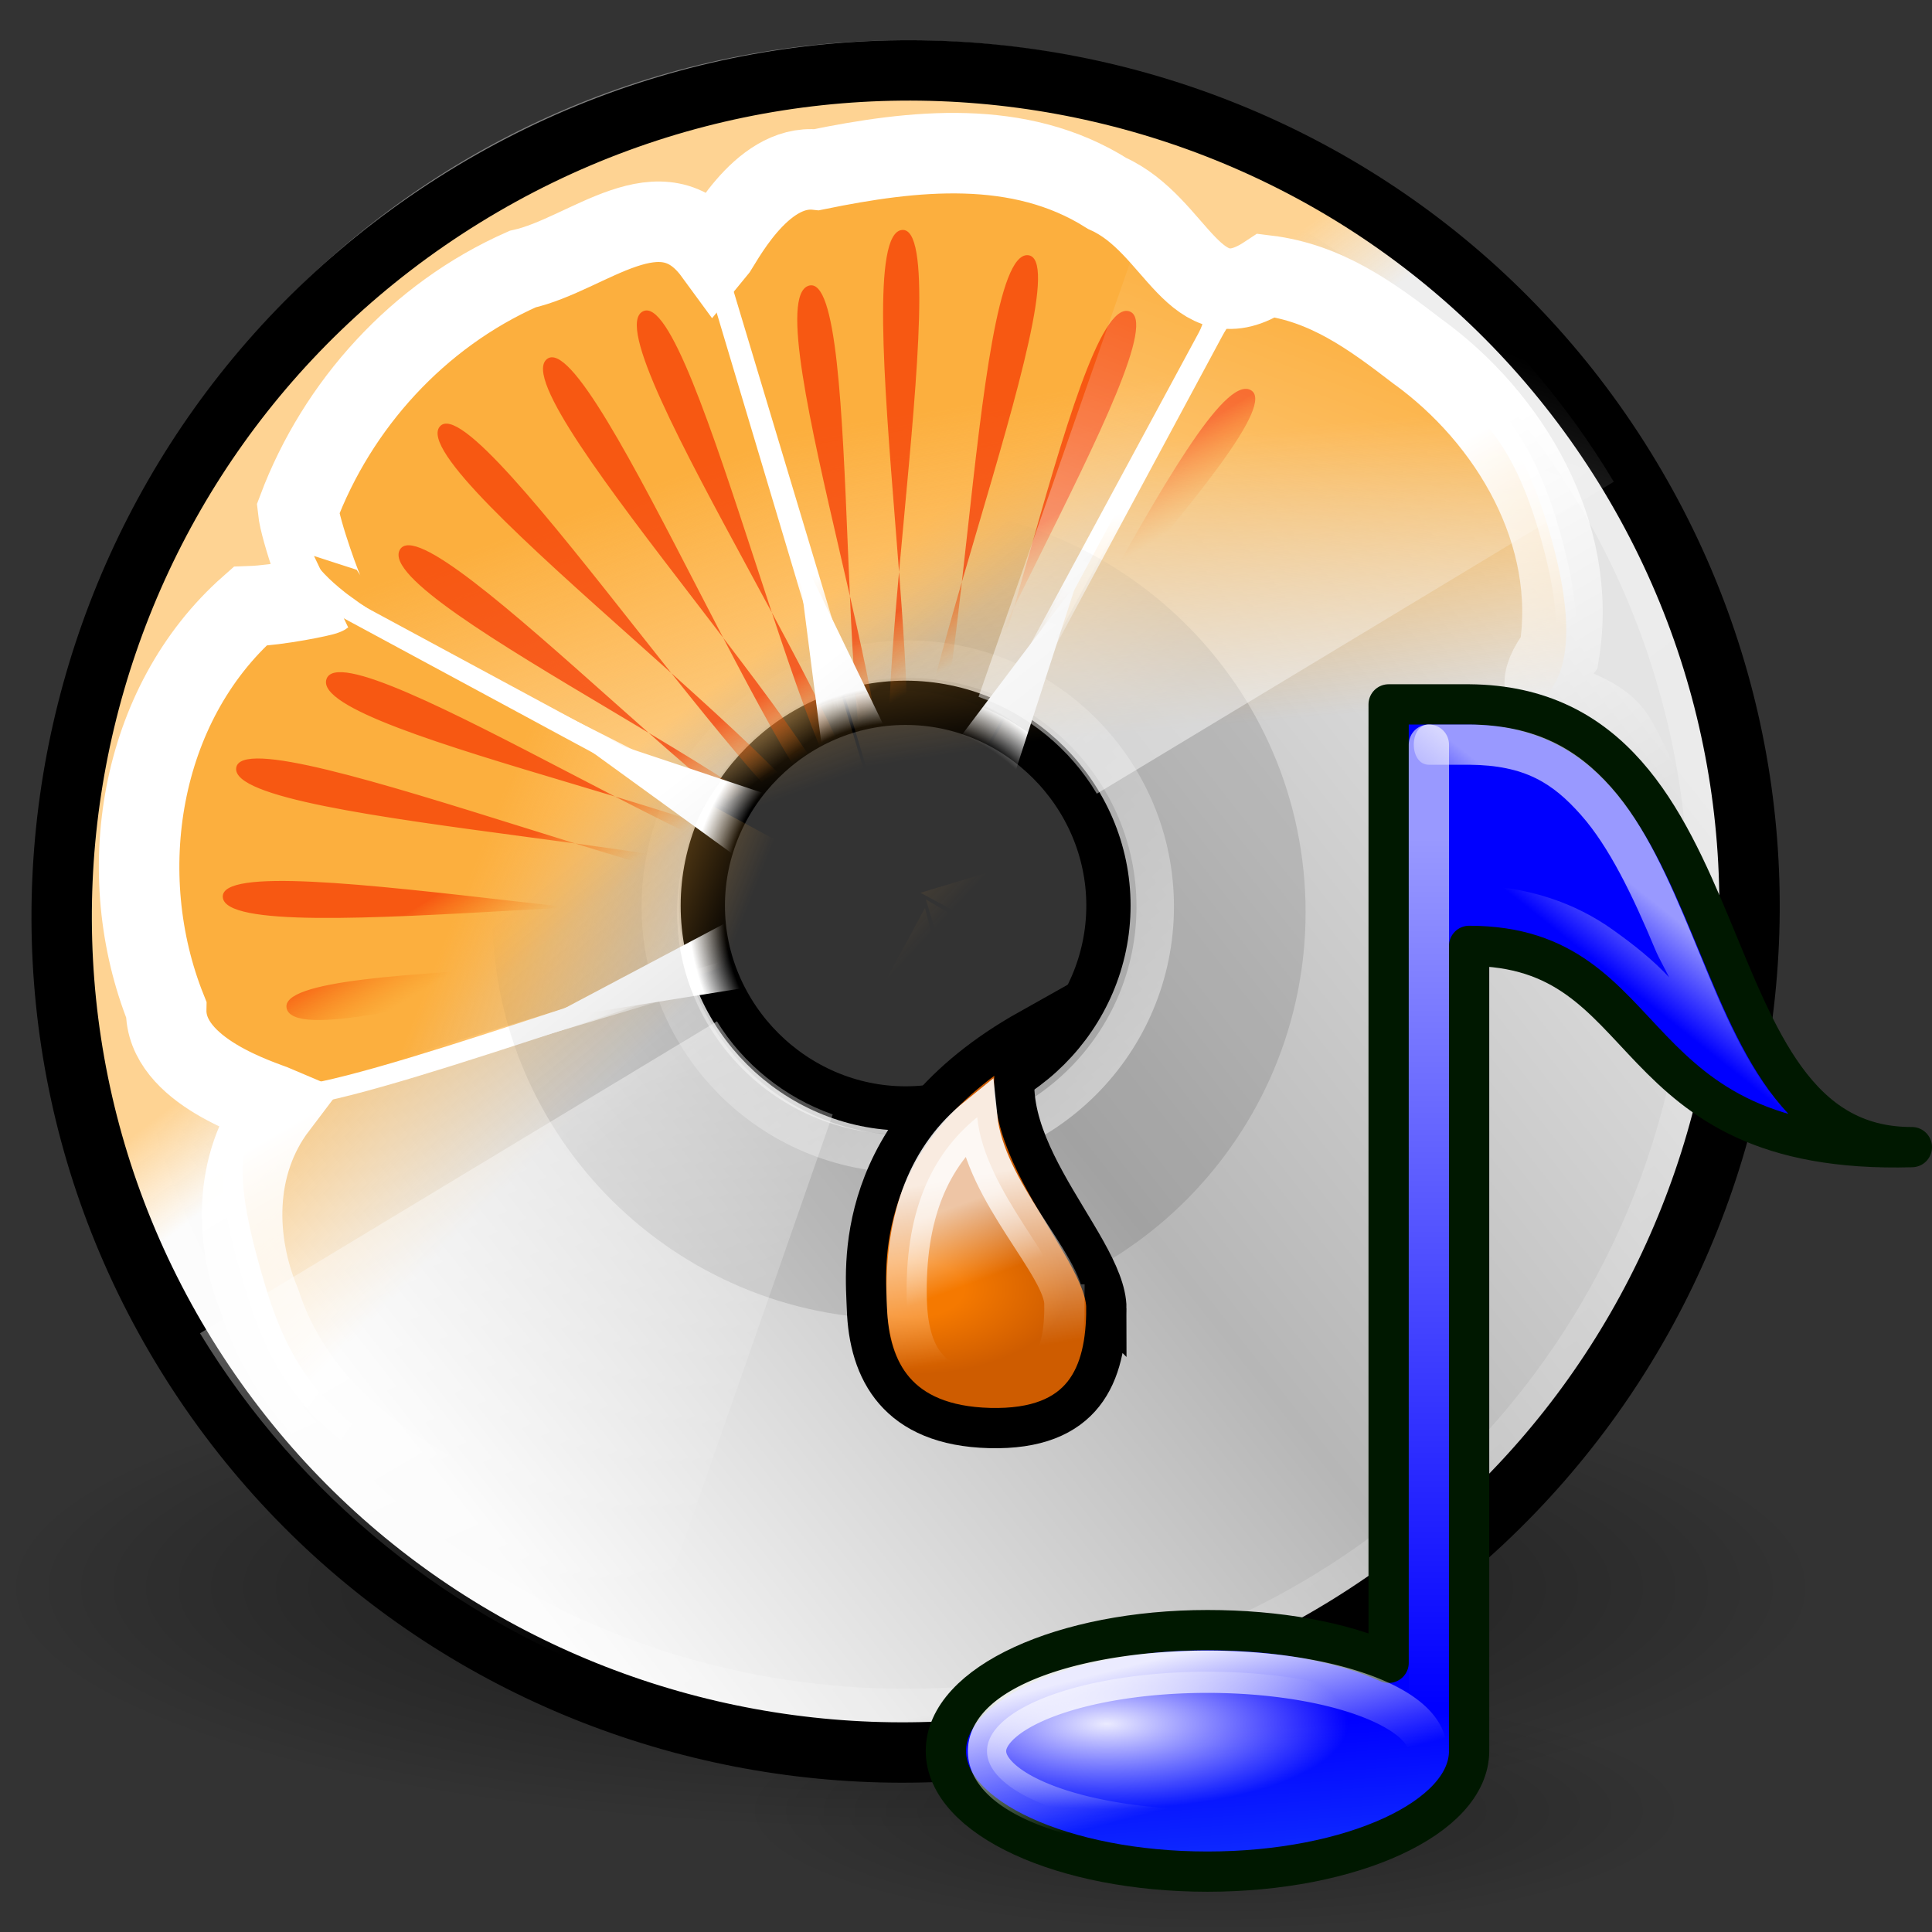 <?xml version="1.0" encoding="UTF-8" standalone="no"?>
<!-- Created with Inkscape (http://www.inkscape.org/) -->

<svg
   xmlns:dc="http://purl.org/dc/elements/1.1/"
   xmlns:cc="http://creativecommons.org/ns#"
   xmlns:rdf="http://www.w3.org/1999/02/22-rdf-syntax-ns#"
   xmlns:svg="http://www.w3.org/2000/svg"
   xmlns="http://www.w3.org/2000/svg"
   xmlns:xlink="http://www.w3.org/1999/xlink"
   xmlns:sodipodi="http://sodipodi.sourceforge.net/DTD/sodipodi-0.dtd"
   xmlns:inkscape="http://www.inkscape.org/namespaces/inkscape"
   width="48"
   height="48"
   id="svg3077"
   sodipodi:version="0.32"
   inkscape:version="0.47 r22583"
   sodipodi:docname="sound-juicer.svg"
   version="1.0"
   inkscape:export-filename="/home/lapo/Desktop/sj48-nuovo.png"
   inkscape:export-xdpi="90"
   inkscape:export-ydpi="90">
  <rect width="100%" height="100%" fill="#333333" stroke="none"/>
  <defs
     id="defs3">
    <inkscape:perspective
       sodipodi:type="inkscape:persp3d"
       inkscape:vp_x="0 : 24 : 1"
       inkscape:vp_y="0 : 1000 : 0"
       inkscape:vp_z="48 : 24 : 1"
       inkscape:persp3d-origin="24 : 16 : 1"
       id="perspective157" />
    <linearGradient
       inkscape:collect="always"
       id="linearGradient2576">
      <stop
         style="stop-color:#ffffff;stop-opacity:1;"
         offset="0"
         id="stop2578" />
      <stop
         style="stop-color:#ffffff;stop-opacity:0;"
         offset="1"
         id="stop2580" />
    </linearGradient>
    <linearGradient
       inkscape:collect="always"
       id="linearGradient2587">
      <stop
         style="stop-color:#000000;stop-opacity:1;"
         offset="0"
         id="stop2589" />
      <stop
         style="stop-color:#000000;stop-opacity:0;"
         offset="1"
         id="stop2591" />
    </linearGradient>
    <linearGradient
       inkscape:collect="always"
       id="linearGradient2508">
      <stop
         style="stop-color:#ffffff;stop-opacity:1;"
         offset="0"
         id="stop2510" />
      <stop
         style="stop-color:#ffffff;stop-opacity:0;"
         offset="1"
         id="stop2512" />
    </linearGradient>
    <linearGradient
       id="linearGradient2498">
      <stop
         style="stop-color:#0f2dff;stop-opacity:1;"
         offset="0"
         id="stop2500" />
      <stop
         style="stop-color:#0000ff;stop-opacity:1;"
         offset="1"
         id="stop2502" />
    </linearGradient>
    <linearGradient
       id="linearGradient2490">
      <stop
         style="stop-color:#ffffff;stop-opacity:0.738"
         offset="0"
         id="stop2492" />
      <stop
         style="stop-color:#ffffff;stop-opacity:0;"
         offset="1"
         id="stop2494" />
    </linearGradient>
    <linearGradient
       inkscape:collect="always"
       id="linearGradient2429">
      <stop
         style="stop-color:#ffffff;stop-opacity:1;"
         offset="0"
         id="stop2431" />
      <stop
         style="stop-color:#ffffff;stop-opacity:0;"
         offset="1"
         id="stop2433" />
    </linearGradient>
    <linearGradient
       id="linearGradient2421">
      <stop
         style="stop-color:#f57900;stop-opacity:1;"
         offset="0"
         id="stop2423" />
      <stop
         id="stop2437"
         offset="0.333"
         style="stop-color:#f57900;stop-opacity:1;" />
      <stop
         style="stop-color:#ce5c00;stop-opacity:1;"
         offset="1"
         id="stop2425" />
    </linearGradient>
    <linearGradient
       inkscape:collect="always"
       id="linearGradient2397">
      <stop
         style="stop-color:#ffffff;stop-opacity:1;"
         offset="0"
         id="stop2399" />
      <stop
         style="stop-color:#ffffff;stop-opacity:0;"
         offset="1"
         id="stop2401" />
    </linearGradient>
    <linearGradient
       id="linearGradient2773">
      <stop
         style="stop-color:#ffffff;stop-opacity:0;"
         offset="0"
         id="stop2775" />
      <stop
         id="stop1465"
         offset="0.833"
         style="stop-color:#ffffff;stop-opacity:0;" />
      <stop
         style="stop-color:#ffffff;stop-opacity:1;"
         offset="1"
         id="stop2777" />
    </linearGradient>
    <linearGradient
       id="linearGradient2763">
      <stop
         style="stop-color:#f53400;stop-opacity:1;"
         offset="0"
         id="stop2765" />
      <stop
         style="stop-color:#f57900;stop-opacity:0;"
         offset="1"
         id="stop2767" />
    </linearGradient>
    <linearGradient
       inkscape:collect="always"
       id="linearGradient2662">
      <stop
         style="stop-color:#ffffff;stop-opacity:1;"
         offset="0"
         id="stop2664" />
      <stop
         style="stop-color:#ffffff;stop-opacity:0;"
         offset="1"
         id="stop2666" />
    </linearGradient>
    <linearGradient
       inkscape:collect="always"
       id="linearGradient2654">
      <stop
         style="stop-color:#ffffff;stop-opacity:1;"
         offset="0"
         id="stop2656" />
      <stop
         style="stop-color:#ffffff;stop-opacity:0;"
         offset="1"
         id="stop2658" />
    </linearGradient>
    <linearGradient
       inkscape:collect="always"
       id="linearGradient2646">
      <stop
         style="stop-color:#fcaf3e;stop-opacity:1;"
         offset="0"
         id="stop2648" />
      <stop
         style="stop-color:#fcaf3e;stop-opacity:0;"
         offset="1"
         id="stop2650" />
    </linearGradient>
    <linearGradient
       inkscape:collect="always"
       id="linearGradient2530">
      <stop
         style="stop-color:#fed393;stop-opacity:1;"
         offset="0"
         id="stop2532" />
      <stop
         style="stop-color:#fed393;stop-opacity:0;"
         offset="1"
         id="stop2534" />
    </linearGradient>
    <linearGradient
       id="linearGradient2522">
      <stop
         style="stop-color:#bb5300;stop-opacity:1;"
         offset="0"
         id="stop2524" />
      <stop
         style="stop-color:#ce5c00;stop-opacity:0;"
         offset="1"
         id="stop2526" />
    </linearGradient>
    <linearGradient
       inkscape:collect="always"
       id="linearGradient23419">
      <stop
         style="stop-color:#000000;stop-opacity:1;"
         offset="0"
         id="stop23421" />
      <stop
         style="stop-color:#000000;stop-opacity:0;"
         offset="1"
         id="stop23423" />
    </linearGradient>
    <linearGradient
       inkscape:collect="always"
       id="linearGradient6036">
      <stop
         style="stop-color:#ffffff;stop-opacity:1;"
         offset="0"
         id="stop6038" />
      <stop
         style="stop-color:#ffffff;stop-opacity:0;"
         offset="1"
         id="stop6040" />
    </linearGradient>
    <linearGradient
       inkscape:collect="always"
       id="linearGradient6028">
      <stop
         style="stop-color:#ffffff;stop-opacity:1;"
         offset="0"
         id="stop6030" />
      <stop
         style="stop-color:#ffffff;stop-opacity:0;"
         offset="1"
         id="stop6032" />
    </linearGradient>
    <linearGradient
       id="linearGradient4236">
      <stop
         style="stop-color:#ffffff;stop-opacity:0;"
         offset="0"
         id="stop4238" />
      <stop
         style="stop-color:#ffffff;stop-opacity:0.604;"
         offset="1"
         id="stop4240" />
    </linearGradient>
    <linearGradient
       id="aigrd2"
       gradientUnits="userSpaceOnUse"
       x1="12.274"
       y1="32.416"
       x2="35.391"
       y2="14.203">
      <stop
         offset="0"
         style="stop-color:#FBFBFB"
         id="stop3043" />
      <stop
         offset="0.5"
         style="stop-color:#B6B6B6"
         id="stop3045" />
      <stop
         offset="1"
         style="stop-color:#E4E4E4"
         id="stop3047" />
    </linearGradient>
    <linearGradient
       id="aigrd1"
       gradientUnits="userSpaceOnUse"
       x1="14.997"
       y1="11.188"
       x2="32.511"
       y2="34.307">
      <stop
         offset="0"
         style="stop-color:#EBEBEB"
         id="stop3034" />
      <stop
         offset="0.5"
         style="stop-color:#FFFFFF"
         id="stop3036" />
      <stop
         offset="1"
         style="stop-color:#EBEBEB"
         id="stop3038" />
    </linearGradient>
    <linearGradient
       inkscape:collect="always"
       xlink:href="#linearGradient2646"
       id="linearGradient2652"
       x1="21.437"
       y1="13.453"
       x2="21.437"
       y2="25.461"
       gradientUnits="userSpaceOnUse"
       gradientTransform="matrix(0.966,-0.259,0.259,0.966,-5.532,7.18)" />
    <linearGradient
       inkscape:collect="always"
       xlink:href="#linearGradient2662"
       id="linearGradient2668"
       x1="19.66"
       y1="19.959"
       x2="19.66"
       y2="23.501"
       gradientUnits="userSpaceOnUse"
       gradientTransform="matrix(0.966,-0.259,0.259,0.966,-5.532,7.18)" />
    <linearGradient
       inkscape:collect="always"
       xlink:href="#linearGradient2530"
       id="linearGradient2315"
       gradientUnits="userSpaceOnUse"
       gradientTransform="matrix(0.998,3.888502e-4,3.888654e-4,0.997,0.274,-0.985)"
       x1="23.289"
       y1="18.364"
       x2="23.56"
       y2="20.904" />
    <linearGradient
       inkscape:collect="always"
       xlink:href="#linearGradient2522"
       id="linearGradient2317"
       gradientUnits="userSpaceOnUse"
       gradientTransform="matrix(0.998,3.888502e-4,3.888654e-4,0.997,0.274,-0.985)"
       x1="25.068"
       y1="24.253"
       x2="25.001"
       y2="29.901" />
    <linearGradient
       inkscape:collect="always"
       xlink:href="#linearGradient2646"
       id="linearGradient2319"
       gradientUnits="userSpaceOnUse"
       gradientTransform="matrix(0.866,-0.5,0.5,0.866,-9.016,15.548)"
       x1="28.686"
       y1="13.209"
       x2="24.876"
       y2="20.703" />
    <linearGradient
       inkscape:collect="always"
       xlink:href="#linearGradient2662"
       id="linearGradient2321"
       gradientUnits="userSpaceOnUse"
       gradientTransform="matrix(0.866,-0.5,0.5,0.866,-9.016,15.548)"
       x1="25.592"
       y1="16.584"
       x2="25.085"
       y2="19.678" />
    <linearGradient
       inkscape:collect="always"
       xlink:href="#linearGradient2646"
       id="linearGradient2323"
       gradientUnits="userSpaceOnUse"
       gradientTransform="matrix(0.866,-0.5,0.5,0.866,-9.016,15.548)"
       x1="21.437"
       y1="13.453"
       x2="21.437"
       y2="25.461" />
    <linearGradient
       inkscape:collect="always"
       xlink:href="#linearGradient2662"
       id="linearGradient2325"
       gradientUnits="userSpaceOnUse"
       gradientTransform="matrix(0.866,-0.5,0.5,0.866,-9.016,15.548)"
       x1="19.66"
       y1="19.959"
       x2="19.66"
       y2="23.501" />
    <linearGradient
       inkscape:collect="always"
       xlink:href="#linearGradient2646"
       id="linearGradient2327"
       gradientUnits="userSpaceOnUse"
       gradientTransform="matrix(0.866,-0.5,0.5,0.866,-9.016,15.548)"
       x1="32.416"
       y1="15.366"
       x2="27.183"
       y2="22.061" />
    <linearGradient
       inkscape:collect="always"
       xlink:href="#linearGradient2662"
       id="linearGradient2329"
       gradientUnits="userSpaceOnUse"
       gradientTransform="matrix(0.866,-0.5,0.5,0.866,-9.016,15.548)"
       x1="30.893"
       y1="19.401"
       x2="28.312"
       y2="21.643" />
    <linearGradient
       inkscape:collect="always"
       xlink:href="#linearGradient2646"
       id="linearGradient2331"
       gradientUnits="userSpaceOnUse"
       gradientTransform="matrix(0.866,-0.5,0.5,0.866,-9.016,15.548)"
       x1="21.437"
       y1="13.453"
       x2="21.437"
       y2="25.461" />
    <linearGradient
       inkscape:collect="always"
       xlink:href="#linearGradient2662"
       id="linearGradient2333"
       gradientUnits="userSpaceOnUse"
       gradientTransform="matrix(0.866,-0.5,0.5,0.866,-9.016,15.548)"
       x1="19.66"
       y1="19.959"
       x2="19.66"
       y2="23.501" />
    <linearGradient
       inkscape:collect="always"
       xlink:href="#linearGradient2646"
       id="linearGradient2335"
       gradientUnits="userSpaceOnUse"
       gradientTransform="matrix(0.866,-0.5,0.5,0.866,-9.016,15.548)"
       x1="35.611"
       y1="19.649"
       x2="30.818"
       y2="25.036" />
    <linearGradient
       inkscape:collect="always"
       xlink:href="#linearGradient2662"
       id="linearGradient2337"
       gradientUnits="userSpaceOnUse"
       gradientTransform="matrix(0.866,-0.5,0.5,0.866,-9.016,15.548)"
       x1="32.687"
       y1="19.639"
       x2="30"
       y2="23.002" />
    <linearGradient
       inkscape:collect="always"
       xlink:href="#linearGradient2646"
       id="linearGradient2339"
       gradientUnits="userSpaceOnUse"
       gradientTransform="matrix(0.866,-0.5,0.5,0.866,-9.016,15.548)"
       x1="21.437"
       y1="13.453"
       x2="21.144"
       y2="22.364" />
    <linearGradient
       inkscape:collect="always"
       xlink:href="#linearGradient2662"
       id="linearGradient2341"
       gradientUnits="userSpaceOnUse"
       gradientTransform="matrix(0.866,-0.5,0.5,0.866,-9.016,15.548)"
       x1="19.66"
       y1="19.959"
       x2="19.975"
       y2="22.187" />
    <linearGradient
       inkscape:collect="always"
       xlink:href="#linearGradient2646"
       id="linearGradient2343"
       gradientUnits="userSpaceOnUse"
       gradientTransform="matrix(0.866,-0.5,0.5,0.866,-9.016,15.548)"
       x1="21.437"
       y1="13.453"
       x2="21.437"
       y2="25.461" />
    <linearGradient
       inkscape:collect="always"
       xlink:href="#linearGradient2662"
       id="linearGradient2345"
       gradientUnits="userSpaceOnUse"
       gradientTransform="matrix(0.866,-0.5,0.5,0.866,-9.016,15.548)"
       x1="19.66"
       y1="19.959"
       x2="19.66"
       y2="23.501" />
    <linearGradient
       inkscape:collect="always"
       xlink:href="#linearGradient2646"
       id="linearGradient2347"
       gradientUnits="userSpaceOnUse"
       gradientTransform="matrix(0.866,-0.5,0.5,0.866,-9.016,15.548)"
       x1="20.262"
       y1="15.123"
       x2="22.75"
       y2="21.351" />
    <linearGradient
       inkscape:collect="always"
       xlink:href="#linearGradient2662"
       id="linearGradient2349"
       gradientUnits="userSpaceOnUse"
       gradientTransform="matrix(0.866,-0.5,0.5,0.866,-9.016,15.548)"
       x1="19.788"
       y1="18.636"
       x2="20.919"
       y2="20.15" />
    <linearGradient
       inkscape:collect="always"
       xlink:href="#linearGradient2654"
       id="linearGradient2351"
       gradientUnits="userSpaceOnUse"
       x1="18.038"
       y1="21.327"
       x2="17.778"
       y2="31.255" />
    <linearGradient
       inkscape:collect="always"
       xlink:href="#linearGradient2397"
       id="linearGradient2405"
       x1="33.217"
       y1="39.564"
       x2="33.99"
       y2="42.939"
       gradientUnits="userSpaceOnUse" />
    <radialGradient
       inkscape:collect="always"
       xlink:href="#linearGradient23419"
       id="radialGradient2445"
       gradientUnits="userSpaceOnUse"
       gradientTransform="matrix(1,0,0,0.25,-2.162007e-15,31.227)"
       cx="23.335"
       cy="41.636"
       fx="23.335"
       fy="41.636"
       r="22.627" />
    <radialGradient
       inkscape:collect="always"
       xlink:href="#linearGradient2421"
       id="radialGradient2457"
       gradientUnits="userSpaceOnUse"
       gradientTransform="matrix(0,-0.613,1.115,-1.036763e-7,-7.514,40.168)"
       cx="29.606"
       cy="30.65"
       fx="29.606"
       fy="30.65"
       r="3.475" />
    <linearGradient
       inkscape:collect="always"
       xlink:href="#linearGradient2429"
       id="linearGradient2459"
       gradientUnits="userSpaceOnUse"
       gradientTransform="translate(0,-10)"
       x1="27.734"
       y1="29.289"
       x2="28.486"
       y2="33.681" />
    <linearGradient
       inkscape:collect="always"
       xlink:href="#linearGradient2490"
       id="linearGradient2496"
       x1="27.312"
       y1="20.125"
       x2="27.986"
       y2="21.938"
       gradientUnits="userSpaceOnUse" />
    <radialGradient
       inkscape:collect="always"
       xlink:href="#linearGradient2508"
       id="radialGradient2514"
       cx="31.221"
       cy="39.533"
       fx="31.221"
       fy="39.533"
       r="6.187"
       gradientTransform="matrix(1.003,6.71686e-6,-2.649469e-6,0.32,-0.121,28.595)"
       gradientUnits="userSpaceOnUse" />
    <linearGradient
       inkscape:collect="always"
       xlink:href="#aigrd1"
       id="linearGradient1690"
       gradientUnits="userSpaceOnUse"
       gradientTransform="matrix(1.19,0,0,1.19,-4.809,-3.48)"
       x1="14.997"
       y1="11.188"
       x2="32.511"
       y2="34.307" />
    <linearGradient
       inkscape:collect="always"
       xlink:href="#aigrd2"
       id="linearGradient1692"
       gradientUnits="userSpaceOnUse"
       gradientTransform="matrix(1.19,0,0,1.19,-4.809,-3.48)"
       x1="12.274"
       y1="32.416"
       x2="35.391"
       y2="14.203" />
    <linearGradient
       inkscape:collect="always"
       xlink:href="#linearGradient6036"
       id="linearGradient1696"
       gradientUnits="userSpaceOnUse"
       gradientTransform="translate(-0.585,-0.98)"
       x1="10.502"
       y1="3.61"
       x2="48.799"
       y2="54.698" />
    <linearGradient
       inkscape:collect="always"
       xlink:href="#linearGradient6028"
       id="linearGradient1698"
       gradientUnits="userSpaceOnUse"
       x1="28.703"
       y1="31.495"
       x2="17.743"
       y2="18.367" />
    <radialGradient
       inkscape:collect="always"
       xlink:href="#linearGradient23419"
       id="radialGradient1701"
       gradientUnits="userSpaceOnUse"
       gradientTransform="matrix(1,0,0,0.25,-1.171286e-14,31.227)"
       cx="23.335"
       cy="41.636"
       fx="23.335"
       fy="41.636"
       r="22.627" />
    <linearGradient
       inkscape:collect="always"
       xlink:href="#linearGradient2587"
       id="linearGradient2593"
       x1="18.712"
       y1="27.933"
       x2="15"
       y2="23.247"
       gradientUnits="userSpaceOnUse"
       gradientTransform="translate(-1.429,-1.354)" />
    <linearGradient
       inkscape:collect="always"
       xlink:href="#linearGradient4236"
       id="linearGradient3485"
       gradientUnits="userSpaceOnUse"
       x1="32.203"
       y1="6.776"
       x2="28.257"
       y2="17.328" />
    <linearGradient
       inkscape:collect="always"
       xlink:href="#linearGradient4236"
       id="linearGradient3487"
       gradientUnits="userSpaceOnUse"
       x1="25.138"
       y1="36.176"
       x2="19.162"
       y2="22.89" />
    <linearGradient
       inkscape:collect="always"
       xlink:href="#linearGradient2763"
       id="linearGradient1453"
       gradientUnits="userSpaceOnUse"
       x1="24.219"
       y1="18.189"
       x2="24.158"
       y2="20.033" />
    <linearGradient
       inkscape:collect="always"
       xlink:href="#linearGradient2498"
       id="linearGradient1469"
       gradientUnits="userSpaceOnUse"
       x1="32.556"
       y1="46.229"
       x2="32.309"
       y2="42.814" />
    <linearGradient
       inkscape:collect="always"
       xlink:href="#linearGradient2576"
       id="linearGradient2582"
       x1="38.458"
       y1="20.309"
       x2="37.169"
       y2="21.931"
       gradientUnits="userSpaceOnUse" />
    <linearGradient
       inkscape:collect="always"
       xlink:href="#linearGradient2397"
       id="linearGradient2584"
       gradientUnits="userSpaceOnUse"
       gradientTransform="translate(-4,0.969)"
       x1="39.5"
       y1="19.848"
       x2="39.5"
       y2="41.395" />
    <radialGradient
       inkscape:collect="always"
       xlink:href="#linearGradient2773"
       id="radialGradient2323"
       gradientUnits="userSpaceOnUse"
       gradientTransform="matrix(0.35,-0.567,0.535,0.331,1.105,36.396)"
       cx="33.556"
       cy="21.553"
       fx="33.556"
       fy="21.553"
       r="8.331" />
    <radialGradient
       inkscape:collect="always"
       xlink:href="#linearGradient2773"
       id="radialGradient3736"
       gradientUnits="userSpaceOnUse"
       gradientTransform="matrix(1.44871e-7,-0.666,0.629,-1.784735e-6,8.786,44.938)"
       cx="33.556"
       cy="21.553"
       fx="33.556"
       fy="21.553"
       r="8.331" />
    <linearGradient
       inkscape:collect="always"
       xlink:href="#linearGradient2763"
       id="linearGradient3739"
       gradientUnits="userSpaceOnUse"
       x1="24.219"
       y1="18.189"
       x2="24.158"
       y2="20.033"
       gradientTransform="matrix(0.834,-0.551,0.551,0.834,-11.515,15.59)" />
    <linearGradient
       inkscape:collect="always"
       xlink:href="#linearGradient2654"
       id="linearGradient3742"
       gradientUnits="userSpaceOnUse"
       x1="18.038"
       y1="21.327"
       x2="17.778"
       y2="31.255"
       gradientTransform="matrix(0.851,-0.526,0.526,0.851,-11.288,14.559)" />
    <linearGradient
       inkscape:collect="always"
       xlink:href="#linearGradient2530"
       id="linearGradient3754"
       gradientUnits="userSpaceOnUse"
       gradientTransform="matrix(0.849,-0.524,0.525,0.848,-11.572,13.576)"
       x1="23.289"
       y1="18.364"
       x2="23.56"
       y2="20.904" />
    <linearGradient
       inkscape:collect="always"
       xlink:href="#linearGradient2490"
       id="linearGradient3759"
       gradientUnits="userSpaceOnUse"
       x1="27.312"
       y1="20.125"
       x2="27.986"
       y2="21.938"
       gradientTransform="translate(-4,10)" />
    <linearGradient
       inkscape:collect="always"
       xlink:href="#linearGradient2429"
       id="linearGradient3761"
       gradientUnits="userSpaceOnUse"
       gradientTransform="translate(-4,0)"
       x1="27.734"
       y1="29.289"
       x2="28.486"
       y2="33.681" />
    <radialGradient
       inkscape:collect="always"
       xlink:href="#linearGradient2421"
       id="radialGradient3764"
       gradientUnits="userSpaceOnUse"
       gradientTransform="matrix(0,-0.613,1.115,-1.036763e-7,-11.514,50.168)"
       cx="29.606"
       cy="30.65"
       fx="29.606"
       fy="30.65"
       r="3.475" />
    <linearGradient
       inkscape:collect="always"
       xlink:href="#linearGradient2576"
       id="linearGradient3767"
       gradientUnits="userSpaceOnUse"
       x1="38.458"
       y1="20.309"
       x2="37.169"
       y2="21.931" />
    <linearGradient
       inkscape:collect="always"
       xlink:href="#linearGradient2397"
       id="linearGradient3770"
       gradientUnits="userSpaceOnUse"
       gradientTransform="translate(-4,0.969)"
       x1="39.5"
       y1="19.848"
       x2="39.5"
       y2="41.395" />
    <linearGradient
       inkscape:collect="always"
       xlink:href="#linearGradient2646"
       id="linearGradient3808"
       gradientUnits="userSpaceOnUse"
       gradientTransform="matrix(0.866,-0.5,0.5,0.866,-9.016,15.548)"
       x1="28.686"
       y1="13.209"
       x2="24.876"
       y2="20.703" />
    <linearGradient
       inkscape:collect="always"
       xlink:href="#linearGradient2662"
       id="linearGradient3810"
       gradientUnits="userSpaceOnUse"
       gradientTransform="matrix(0.866,-0.5,0.5,0.866,-9.016,15.548)"
       x1="25.592"
       y1="16.584"
       x2="25.085"
       y2="19.678" />
    <linearGradient
       inkscape:collect="always"
       xlink:href="#linearGradient2646"
       id="linearGradient3812"
       gradientUnits="userSpaceOnUse"
       gradientTransform="matrix(0.866,-0.5,0.5,0.866,-9.016,15.548)"
       x1="21.437"
       y1="13.453"
       x2="21.437"
       y2="25.461" />
    <linearGradient
       inkscape:collect="always"
       xlink:href="#linearGradient2662"
       id="linearGradient3814"
       gradientUnits="userSpaceOnUse"
       gradientTransform="matrix(0.866,-0.5,0.5,0.866,-9.016,15.548)"
       x1="19.66"
       y1="19.959"
       x2="19.66"
       y2="23.501" />
    <linearGradient
       inkscape:collect="always"
       xlink:href="#linearGradient2646"
       id="linearGradient3816"
       gradientUnits="userSpaceOnUse"
       gradientTransform="matrix(0.866,-0.5,0.5,0.866,-9.016,15.548)"
       x1="32.416"
       y1="15.366"
       x2="27.183"
       y2="22.061" />
    <linearGradient
       inkscape:collect="always"
       xlink:href="#linearGradient2662"
       id="linearGradient3818"
       gradientUnits="userSpaceOnUse"
       gradientTransform="matrix(0.866,-0.5,0.5,0.866,-9.016,15.548)"
       x1="30.893"
       y1="19.401"
       x2="28.312"
       y2="21.643" />
    <linearGradient
       inkscape:collect="always"
       xlink:href="#linearGradient2646"
       id="linearGradient3820"
       gradientUnits="userSpaceOnUse"
       gradientTransform="matrix(0.866,-0.5,0.5,0.866,-9.016,15.548)"
       x1="21.437"
       y1="13.453"
       x2="21.437"
       y2="25.461" />
    <linearGradient
       inkscape:collect="always"
       xlink:href="#linearGradient2662"
       id="linearGradient3822"
       gradientUnits="userSpaceOnUse"
       gradientTransform="matrix(0.866,-0.5,0.5,0.866,-9.016,15.548)"
       x1="19.66"
       y1="19.959"
       x2="19.66"
       y2="23.501" />
    <linearGradient
       inkscape:collect="always"
       xlink:href="#linearGradient2646"
       id="linearGradient3824"
       gradientUnits="userSpaceOnUse"
       gradientTransform="matrix(0.866,-0.5,0.5,0.866,-9.016,15.548)"
       x1="35.611"
       y1="19.649"
       x2="30.818"
       y2="25.036" />
    <linearGradient
       inkscape:collect="always"
       xlink:href="#linearGradient2662"
       id="linearGradient3826"
       gradientUnits="userSpaceOnUse"
       gradientTransform="matrix(0.866,-0.5,0.5,0.866,-9.016,15.548)"
       x1="32.687"
       y1="19.639"
       x2="30"
       y2="23.002" />
    <linearGradient
       inkscape:collect="always"
       xlink:href="#linearGradient2646"
       id="linearGradient3828"
       gradientUnits="userSpaceOnUse"
       gradientTransform="matrix(0.866,-0.5,0.5,0.866,-9.016,15.548)"
       x1="21.437"
       y1="13.453"
       x2="21.144"
       y2="22.364" />
    <linearGradient
       inkscape:collect="always"
       xlink:href="#linearGradient2662"
       id="linearGradient3830"
       gradientUnits="userSpaceOnUse"
       gradientTransform="matrix(0.866,-0.5,0.5,0.866,-9.016,15.548)"
       x1="19.66"
       y1="19.959"
       x2="19.975"
       y2="22.187" />
    <linearGradient
       inkscape:collect="always"
       xlink:href="#linearGradient2646"
       id="linearGradient3832"
       gradientUnits="userSpaceOnUse"
       gradientTransform="matrix(0.866,-0.5,0.5,0.866,-9.016,15.548)"
       x1="21.437"
       y1="13.453"
       x2="21.437"
       y2="25.461" />
    <linearGradient
       inkscape:collect="always"
       xlink:href="#linearGradient2662"
       id="linearGradient3834"
       gradientUnits="userSpaceOnUse"
       gradientTransform="matrix(0.866,-0.5,0.5,0.866,-9.016,15.548)"
       x1="19.66"
       y1="19.959"
       x2="19.66"
       y2="23.501" />
    <linearGradient
       inkscape:collect="always"
       xlink:href="#linearGradient2646"
       id="linearGradient3836"
       gradientUnits="userSpaceOnUse"
       gradientTransform="matrix(0.866,-0.5,0.5,0.866,-9.016,15.548)"
       x1="20.262"
       y1="15.123"
       x2="22.75"
       y2="21.351" />
    <linearGradient
       inkscape:collect="always"
       xlink:href="#linearGradient2662"
       id="linearGradient3838"
       gradientUnits="userSpaceOnUse"
       gradientTransform="matrix(0.866,-0.5,0.5,0.866,-9.016,15.548)"
       x1="19.788"
       y1="18.636"
       x2="20.919"
       y2="20.15" />
    <linearGradient
       inkscape:collect="always"
       xlink:href="#linearGradient2646"
       id="linearGradient3840"
       gradientUnits="userSpaceOnUse"
       gradientTransform="matrix(0.966,-0.259,0.259,0.966,-5.532,7.18)"
       x1="21.437"
       y1="13.453"
       x2="21.437"
       y2="25.461" />
    <linearGradient
       inkscape:collect="always"
       xlink:href="#linearGradient2662"
       id="linearGradient3842"
       gradientUnits="userSpaceOnUse"
       gradientTransform="matrix(0.966,-0.259,0.259,0.966,-5.532,7.18)"
       x1="19.66"
       y1="19.959"
       x2="19.66"
       y2="23.501" />
  </defs>
  <sodipodi:namedview
     id="base"
     pagecolor="#ffffff"
     bordercolor="#666666"
     borderopacity="1"
     inkscape:pageopacity="0"
     inkscape:pageshadow="2"
     inkscape:zoom="8"
     inkscape:cx="11.3125"
     inkscape:cy="21.782768"
     inkscape:current-layer="layer6"
     showgrid="false"
     inkscape:grid-bbox="false"
     inkscape:document-units="px"
     inkscape:window-width="1106"
     inkscape:window-height="682"
     inkscape:window-x="85"
     inkscape:window-y="43"
     inkscape:showpageshadow="true"
     borderlayer="top"
     stroke="#ce5c00"
     fill="#d3d7cf"
     showguides="false"
     inkscape:guide-bbox="true"
     showborder="false"
     inkscape:grid-points="true"
     inkscape:window-maximized="1">
    <sodipodi:guide
       orientation="horizontal"
       position="25.5"
       id="guide2296" />
    <sodipodi:guide
       orientation="vertical"
       position="22.5"
       id="guide3475" />
    <inkscape:grid
       id="GridFromPre046Settings"
       type="xygrid"
       originx="0px"
       originy="0px"
       spacingx="0.5px"
       spacingy="0.5px"
       color="#0000ff"
       empcolor="#0000ff"
       opacity="0.2"
       empopacity="0.4"
       empspacing="2" />
  </sodipodi:namedview>
  <g
     inkscape:groupmode="layer"
     id="layer2"
     inkscape:label="New CD"
     style="display:inline">
    <path
       transform="matrix(1,0,0,1.066,-0.707,-4.942)"
       inkscape:r_cy="true"
       inkscape:r_cx="true"
       d="M 45.962 41.636 A 22.627 5.657 0 1 1  0.707,41.636 A 22.627 5.657 0 1 1  45.962 41.636 z"
       sodipodi:ry="5.6568542"
       sodipodi:rx="22.627417"
       sodipodi:cy="41.63604"
       sodipodi:cx="23.334524"
       id="path1633"
       style="opacity:0.55;color:#000000;fill:url(#radialGradient1701);fill-opacity:1;fill-rule:evenodd;stroke:none;stroke-width:2;stroke-linecap:butt;stroke-linejoin:miter;marker:none;marker-start:none;marker-mid:none;marker-end:none;stroke-miterlimit:4;stroke-dasharray:none;stroke-dashoffset:0;stroke-opacity:1;visibility:visible;display:inline;overflow:visible"
       sodipodi:type="arc" />
    <g
       style="display:inline"
       inkscape:label="Layer 1"
       id="g1631"
       transform="matrix(1.008,0,0,1.008,-1.448,-1.708)">
      <path
         style="fill:url(#linearGradient1690);fill-rule:nonzero;stroke:none;stroke-miterlimit:4"
         d="M 23.762,3.187 C 12.215,3.187 2.929,12.473 2.929,24.02 C 2.929,35.568 12.215,44.854 23.762,44.854 C 35.31,44.854 44.596,35.568 44.596,24.02 C 44.596,12.473 35.31,3.187 23.762,3.187 L 23.762,3.187 z M 23.762,29.02 C 21.024,29.02 18.762,26.758 18.762,24.02 C 18.762,21.282 21.024,19.02 23.762,19.02 C 26.501,19.02 28.762,21.282 28.762,24.02 C 28.762,26.758 26.501,29.02 23.762,29.02 z "
         id="path1635"
         inkscape:r_cx="true"
         inkscape:r_cy="true" />
      <path
         style="fill:url(#linearGradient1692);fill-rule:nonzero;stroke:#808080;stroke-miterlimit:4;stroke-opacity:1"
         d="M 23.762,3.187 C 12.215,3.187 2.929,12.473 2.929,24.02 C 2.929,35.568 12.215,44.854 23.762,44.854 C 35.31,44.854 44.596,35.568 44.596,24.02 C 44.596,12.473 35.31,3.187 23.762,3.187 L 23.762,3.187 z M 23.762,29.02 C 21.024,29.02 18.762,26.758 18.762,24.02 C 18.762,21.282 21.024,19.02 23.762,19.02 C 26.501,19.02 28.762,21.282 28.762,24.02 C 28.762,26.758 26.501,29.02 23.762,29.02 z "
         id="path1637"
         inkscape:r_cx="true"
         inkscape:r_cy="true" />
      <path
         sodipodi:nodetypes="cccccc"
         id="path1642"
         d="M 23.762,4.223 C 12.789,4.223 3.965,13.047 3.965,24.02 C 3.965,34.994 12.789,43.818 23.762,43.818 C 34.736,43.818 43.56,34.994 43.56,24.02 C 43.56,13.047 34.736,4.223 23.762,4.223 L 23.762,4.223 z "
         style="opacity:0.546;fill:none;fill-rule:nonzero;stroke:url(#linearGradient1696);stroke-miterlimit:4;stroke-opacity:1"
         inkscape:r_cx="true"
         inkscape:r_cy="true" />
      <path
         transform="translate(-0.496,-0.891)"
         d="m 30.406,24.931 c 0,3.368 -2.731,6.099 -6.099,6.099 -3.368,0 -6.099,-2.731 -6.099,-6.099 0,-3.368 2.731,-6.099 6.099,-6.099 3.368,0 6.099,2.731 6.099,6.099 z"
         sodipodi:ry="6.0987959"
         sodipodi:rx="6.0987959"
         sodipodi:cy="24.930641"
         sodipodi:cx="24.306795"
         id="path1644"
         style="opacity:0.672;color:#000000;fill:none;fill-opacity:0.316;fill-rule:nonzero;stroke:url(#linearGradient1698);stroke-width:0.923;stroke-linecap:butt;stroke-linejoin:miter;marker:none;marker-start:none;marker-mid:none;marker-end:none;stroke-miterlimit:4;stroke-dashoffset:0;stroke-opacity:1;visibility:visible;display:inline;overflow:visible"
         sodipodi:type="arc"
         inkscape:r_cx="true"
         inkscape:r_cy="true" />
    </g>
    <path
       style="fill:none;fill-opacity:1;fill-rule:nonzero;stroke:#000000;stroke-width:1.1;stroke-miterlimit:4;stroke-dasharray:none;stroke-opacity:1;display:inline"
       d="M 22.5,27.539 C 19.741,27.539 17.461,25.259 17.461,22.5 C 17.461,19.741 19.741,17.461 22.5,17.461 C 25.259,17.461 27.539,19.741 27.539,22.5 C 27.539,25.259 25.259,27.539 22.5,27.539 z "
       id="path1461"
       inkscape:r_cx="true"
       inkscape:r_cy="true"
       sodipodi:nodetypes="csssc" />
  </g>
  <g
     inkscape:groupmode="layer"
     id="layer4"
     inkscape:label="Arancia"
     style="display:inline">
    <path
       style="color:#000000;fill:url(#linearGradient3754);fill-opacity:1;fill-rule:nonzero;stroke:#000000;stroke-width:1.5;stroke-linecap:square;stroke-linejoin:miter;stroke-miterlimit:4;stroke-opacity:1;stroke-dasharray:none;stroke-dashoffset:0;marker:none;visibility:visible;display:inline;overflow:visible"
       d="M 40.363,11.614 C 46.423,21.41 43.338,34.302 33.477,40.391 23.617,46.481 10.696,43.472 4.636,33.676 -1.424,23.88 1.661,10.988 11.522,4.899 21.383,-1.191 34.304,1.818 40.363,11.614 z"
       id="path2292" />
    <g
       id="g2636"
       style="fill:url(#linearGradient3840);fill-opacity:1;stroke:url(#linearGradient3842)"
       transform="matrix(0.958,-0.288,0.288,0.958,-8.056,6.09)">
      <path
         sodipodi:nodetypes="ccczzs"
         id="path2298"
         d="M 13.344,13.344 C 14.897,15.437 21.191,20.853 24.5,24.5 L 24.527,7.719 c 0,-1.331 -1.599,-1.666 -4.192,-1.666 -2.506,0 -3.735,0.638 -5.977,2.644 -2.03,1.817 -2.304,2.909 -1.015,4.647 z"
         style="color:#000000;fill:url(#linearGradient3808);fill-opacity:1;fill-rule:nonzero;stroke:url(#linearGradient3810);stroke-width:0.5;stroke-linecap:square;stroke-linejoin:miter;stroke-miterlimit:4;stroke-opacity:1;stroke-dasharray:none;stroke-dashoffset:0;marker:none;visibility:visible;display:inline;overflow:visible" />
      <path
         style="color:#000000;fill:url(#linearGradient3812);fill-opacity:1;fill-rule:nonzero;stroke:url(#linearGradient3814);stroke-width:0.5;stroke-linecap:square;stroke-linejoin:miter;stroke-miterlimit:4;stroke-opacity:1;stroke-dasharray:none;stroke-dashoffset:0;marker:none;visibility:visible;display:inline;overflow:visible"
         d="M 36.212,35.656 C 34.658,33.563 28.365,28.147 25.055,24.5 l -0.027,16.781 c 0,1.331 1.599,1.666 4.192,1.666 2.506,0 3.735,-0.638 5.977,-2.644 2.03,-1.817 2.304,-2.909 1.015,-4.647 z"
         id="use2349"
         sodipodi:nodetypes="ccczzs" />
      <path
         sodipodi:nodetypes="ccczzs"
         id="path2360"
         d="m 24.581,8.526 0,15.777 11.195,-11.156 C 36.718,12.206 36.012,10.651 34.178,8.817 32.407,7.045 31.086,6.627 28.083,6.46 25.362,6.31 24.581,6.991 24.581,8.526 z"
         style="color:#000000;fill:url(#linearGradient3816);fill-opacity:1;fill-rule:nonzero;stroke:url(#linearGradient3818);stroke-width:0.5;stroke-linecap:square;stroke-linejoin:miter;stroke-miterlimit:4;stroke-opacity:1;stroke-dasharray:none;stroke-dashoffset:0;marker:none;visibility:visible;display:inline;overflow:visible" />
      <path
         style="color:#000000;fill:url(#linearGradient3820);fill-opacity:1;fill-rule:nonzero;stroke:url(#linearGradient3822);stroke-width:0.5;stroke-linecap:square;stroke-linejoin:miter;stroke-miterlimit:4;stroke-opacity:1;stroke-dasharray:none;stroke-dashoffset:0;marker:none;visibility:visible;display:inline;overflow:visible"
         d="m 24.974,40.474 c 0.382,-2.579 -0.239,-10.858 0,-15.777 L 13.089,36.543 c -0.941,0.941 -0.048,2.308 1.786,4.142 1.772,1.772 3.092,2.19 6.096,2.357 2.72,0.151 3.686,-0.428 4.003,-2.568 z"
         id="use2362"
         sodipodi:nodetypes="ccczzs" />
      <path
         sodipodi:nodetypes="ccczzs"
         id="path2366"
         d="m 35.934,13.066 -11.156,11.156 15.805,0.027 c 1.331,0 1.932,-1.599 1.932,-4.192 0,-2.506 -0.638,-3.735 -2.644,-5.977 C 38.054,12.051 37.02,11.98 35.934,13.066 z"
         style="color:#000000;fill:url(#linearGradient3824);fill-opacity:1;fill-rule:nonzero;stroke:url(#linearGradient3826);stroke-width:0.5;stroke-linecap:square;stroke-linejoin:miter;stroke-miterlimit:4;stroke-opacity:1;stroke-dasharray:none;stroke-dashoffset:0;marker:none;visibility:visible;display:inline;overflow:visible" />
      <path
         style="color:#000000;fill:url(#linearGradient3828);fill-opacity:1;fill-rule:nonzero;stroke:url(#linearGradient3830);stroke-width:0.5;stroke-linecap:square;stroke-linejoin:miter;stroke-miterlimit:4;stroke-opacity:1;stroke-dasharray:none;stroke-dashoffset:0;marker:none;visibility:visible;display:inline;overflow:visible"
         d="m 13.622,35.934 c 2.094,-1.553 7.509,-7.847 11.156,-11.156 L 7.997,24.75 c -1.331,0 -1.666,1.599 -1.666,4.192 0,2.506 0.638,3.735 2.644,5.977 1.817,2.03 2.909,2.304 4.647,1.015 z"
         id="use2368"
         sodipodi:nodetypes="ccczzs" />
      <path
         sodipodi:nodetypes="ccczzs"
         id="path2378"
         d="m 40.751,24.304 -15.777,0 11.156,11.195 c 0.941,0.941 2.496,0.236 4.33,-1.598 1.772,-1.772 2.19,-3.092 2.357,-6.096 0.151,-2.72 -0.53,-3.501 -2.066,-3.501 z"
         style="color:#000000;fill:url(#linearGradient3832);fill-opacity:1;fill-rule:nonzero;stroke:url(#linearGradient3834);stroke-width:0.5;stroke-linecap:square;stroke-linejoin:miter;stroke-miterlimit:4;stroke-opacity:1;stroke-dasharray:none;stroke-dashoffset:0;marker:none;visibility:visible;display:inline;overflow:visible" />
      <path
         style="color:#000000;fill:url(#linearGradient3836);fill-opacity:1;fill-rule:nonzero;stroke:url(#linearGradient3838);stroke-width:0.5;stroke-linecap:square;stroke-linejoin:miter;stroke-miterlimit:4;stroke-opacity:1;stroke-dasharray:none;stroke-dashoffset:0;marker:none;visibility:visible;display:inline;overflow:visible"
         d="m 8.804,24.696 c 2.579,0.382 10.858,-0.239 15.777,0 L 12.735,12.811 c -0.941,-0.941 -2.308,-0.048 -4.142,1.786 -1.772,1.772 -2.19,3.092 -2.357,6.096 -0.151,2.72 0.428,3.686 2.568,4.003 z"
         id="use2380"
         sodipodi:nodetypes="ccczzs" />
    </g>
    <path
       style="color:#000000;fill:none;stroke:url(#linearGradient3742);stroke-width:2;stroke-linecap:square;stroke-linejoin:miter;stroke-miterlimit:4;stroke-opacity:1;stroke-dasharray:none;stroke-dashoffset:0;marker:none;visibility:visible;display:inline;overflow:visible"
       d="m 12.981,6.687 c -2.596,1.149 -4.601,3.369 -5.578,5.965 0.059,0.561 0.639,2.132 0.674,2.122 -0.044,0.031 -1.152,0.264 -1.868,0.289 -2.773,2.449 -3.421,6.664 -2.08,10.017 -0.029,1.545 2.401,2.258 2.754,2.409 -1.11,1.463 -1.05,3.373 -0.409,4.894 0.953,2.937 3.793,4.742 6.588,5.672 0.85,-0.059 2.439,-1.709 1.891,0.098 1.129,2.393 3.97,3.31 6.418,3.559 2.058,-0.09 4.896,-0.285 5.962,-2.308 0.033,-0.914 0.576,-1.682 1.004,-0.415 2.11,0.942 4.447,-0.254 6.285,-1.291 1.867,-1.38 4.325,-4.659 3.74,-5.666 L 37.03,29.736 38.522,29.371 C 41.772,26.832 42.137,21.884 40.189,18.45 39.604,17.277 37.559,17.773 38.739,16.207 39.213,13.273 37.529,10.391 35.195,8.713 34.065,7.843 32.944,7.026 31.47,6.845 29.647,8.051 29.265,5.594 27.508,4.806 25.324,3.425 22.685,3.726 20.289,4.216 18.884,4.065 17.904,6.09 17.743,6.283 c -1.31,-1.79 -3.121,0.037 -4.762,0.404 z"
       id="path2384"
       sodipodi:nodetypes="cccccccccccccscccccccccc" />
    <path
       sodipodi:nodetypes="csssssssssssssssssssssssssssssssssssssssssssssssssssssssssssssssssc"
       id="path2736"
       d="m 5.868,19.081 c 0.178,-1.463 14.021,4.395 14.452,2.985 C 20.752,20.652 7.658,18.283 8.11,16.876 8.562,15.473 19.764,22.952 20.454,21.65 21.145,20.343 9.221,14.958 9.932,13.662 10.641,12.369 19.74,22.415 20.664,21.266 21.59,20.115 9.983,11.736 10.926,10.598 11.867,9.464 19.819,21.883 20.943,20.93 22.071,19.974 12.443,9.863 13.585,8.924 14.723,7.987 19.996,21.375 21.281,20.652 22.569,19.927 14.667,8.445 15.966,7.739 17.26,7.035 20.267,20.91 21.665,20.443 23.067,19.975 18.682,7.546 20.09,7.099 21.495,6.653 20.621,20.504 22.082,20.311 23.547,20.116 20.937,5.887 22.405,5.714 23.869,5.542 21.045,20.173 22.516,20.26 23.992,20.346 24.063,6.232 25.537,6.34 27.007,6.448 21.524,19.928 22.952,20.292 24.385,20.656 26.62,7.347 28.047,7.732 29.47,8.116 22.04,19.779 23.374,20.406 c 1.338,0.629 6.36,-11.368 7.689,-10.72 1.325,0.647 -8.487,10.044 -7.296,10.912 1.195,0.871 9.18,-11.101 10.361,-10.213 1.178,0.886 -11.017,9.398 -10.012,10.476 1.008,1.081 11.159,-9.277 12.152,-8.181 0.989,1.092 -12.641,7.257 -11.858,8.506 0.785,1.252 12.139,-7.288 12.906,-6.025 0.765,1.26 -13.212,5.024 -12.679,6.398 0.534,1.378 13.299,-4.859 13.813,-3.473 0.512,1.382 -13.924,2.433 -13.661,3.883 0.264,1.454 13.978,-2.254 14.221,-0.796 0.242,1.454 -14.133,-0.246 -14.149,1.228 -0.016,1.478 14.153,0.432 14.115,1.91 -0.038,1.473 -13.831,-2.916 -14.126,-1.472 -0.296,1.448 13.815,3.102 13.498,4.546 -0.316,1.44 -13.029,-5.481 -13.592,-4.119 -0.564,1.366 12.978,5.661 12.394,7.019 -0.583,1.354 -11.756,-7.848 -12.567,-6.617 -0.813,1.235 11.672,8.015 10.842,9.237 -0.828,1.219 -10.059,-9.931 -11.087,-8.876 -1.032,1.058 9.945,10.079 8.897,11.122 -1.044,1.04 -7.997,-11.655 -9.207,-10.814 -1.213,0.844 7.857,11.779 6.632,12.605 -1.222,0.824 -5.647,-12.958 -6.994,-12.361 -1.351,0.599 5.486,13.053 4.126,13.632 -1.356,0.578 -3.093,-13.793 -4.529,-13.461 -1.44,0.333 2.917,13.855 1.472,14.167 -1.441,0.311 -0.426,-14.129 -1.899,-14.075 -1.477,0.054 0.242,14.157 -1.236,14.189 -1.474,0.032 2.255,-13.954 0.799,-14.18 -1.461,-0.226 -2.442,13.947 -3.899,13.699 -1.453,-0.247 4.855,-13.275 3.468,-13.772 -1.391,-0.499 -5.037,13.233 -6.421,12.714 -1.38,-0.518 7.28,-12.116 6.011,-12.867 -1.272,-0.753 -7.45,12.041 -8.711,11.269 -1.257,-0.769 9.441,-10.52 8.338,-11.497 C 20.078,23.418 11.59,34.811 10.498,33.815 9.41,32.821 21.76,25.272 20.861,24.103 19.961,22.931 10.089,32.689 9.205,31.504 8.324,30.322 21.261,25.07 20.6,23.753 19.937,22.431 9.06,30.031 8.417,28.7 7.775,27.373 20.809,24.778 20.41,23.359 20.009,21.936 7.504,26.49 7.124,25.061 6.746,23.637 20.421,24.405 20.297,22.936 20.173,21.463 5.638,23.763 5.535,22.289 5.432,20.818 20.111,23.966 20.267,22.5 20.424,21.03 5.689,20.548 5.868,19.081 z"
       style="opacity:0.7;color:#000000;fill:url(#linearGradient3739);fill-opacity:1;fill-rule:nonzero;stroke:none;stroke-width:0.5;marker:none;visibility:visible;display:inline;overflow:visible" />
    <path
       sodipodi:nodetypes="cccccccccc"
       id="path2771"
       d="m 20.637,20.263 -0.866,-6.756 3.011,6.226 3.962,-5.245 -2.071,6.387 -4.649,3.424 -6.569,1.054 6.039,-3.199 -5.808,-4.212 6.95,2.321 z"
       style="color:#000000;fill:url(#radialGradient3736);fill-opacity:1;fill-rule:nonzero;stroke:none;stroke-width:0.5;marker:none;visibility:visible;display:inline;overflow:visible" />
  </g>
  <g
     inkscape:groupmode="layer"
     id="layer6"
     inkscape:label="Disco"
     style="display:inline">
    <path
       style="opacity:0.11;fill:url(#linearGradient2593);fill-opacity:1;fill-rule:nonzero;stroke:none;display:inline"
       d="m 22.333,12.562 c -5.643,0 -10.104,4.593 -10.104,10.104 0,5.643 4.593,10.104 10.104,10.104 5.643,0 10.104,-4.593 10.104,-10.104 0,-5.643 -4.593,-10.104 -10.104,-10.104 l 0,0 z m 0,15.616 c -3.018,0 -5.511,-2.493 -5.511,-5.511 0,-3.018 2.493,-5.511 5.511,-5.511 3.018,0 5.511,2.493 5.511,5.511 0,3.018 -2.493,5.511 -5.511,5.511 z"
       id="path1640"
       inkscape:r_cx="true"
       inkscape:r_cy="true" />
  </g>
  <g
     inkscape:groupmode="layer"
     id="layer3"
     inkscape:label="Bagliori"
     style="display:inline">
    <path
       style="opacity:0.765;color:#000000;fill:url(#linearGradient3487);fill-opacity:1;fill-rule:nonzero;stroke:none;stroke-width:1;stroke-linecap:round;stroke-linejoin:round;marker:none;marker-start:none;marker-mid:none;marker-end:none;stroke-miterlimit:4;stroke-dasharray:none;stroke-dashoffset:0;stroke-opacity:1;visibility:visible;display:inline;overflow:visible"
       d="M 17.812,25.375 L 4.969,33.125 C 7.419,37.157 11.227,40.264 15.75,41.844 L 20.688,27.688 C 19.491,27.266 18.468,26.439 17.812,25.375 z "
       id="path2595"
       sodipodi:nodetypes="ccccc" />
    <path
       style="opacity:0.765;color:#000000;fill:url(#linearGradient3485);fill-opacity:1;fill-rule:nonzero;stroke:none;stroke-width:1;stroke-linecap:round;stroke-linejoin:round;marker:none;marker-start:none;marker-mid:none;marker-end:none;stroke-miterlimit:4;stroke-dasharray:none;stroke-dashoffset:0;stroke-opacity:1;visibility:visible;display:inline;overflow:visible"
       d="M 29.25,3.156 L 24.312,17.312 C 25.541,17.745 26.597,18.614 27.25,19.719 L 40.094,11.969 C 37.646,7.886 33.813,4.75 29.25,3.156 z "
       id="path3480" />
  </g>
  <g
     inkscape:groupmode="layer"
     id="layer5"
     inkscape:label="Nota"
     style="display:inline">
    <path
       sodipodi:type="arc"
       style="opacity:0.298;color:#000000;fill:url(#radialGradient2445);fill-opacity:1;fill-rule:evenodd;stroke:none;stroke-width:2;stroke-linecap:butt;stroke-linejoin:miter;marker:none;marker-start:none;marker-mid:none;marker-end:none;stroke-miterlimit:4;stroke-dasharray:none;stroke-dashoffset:0;stroke-opacity:1;visibility:visible;display:inline;overflow:visible"
       id="path2440"
       sodipodi:cx="23.334524"
       sodipodi:cy="41.63604"
       sodipodi:rx="22.627417"
       sodipodi:ry="5.6568542"
       d="M 45.962 41.636 A 22.627 5.657 0 1 1  0.707,41.636 A 22.627 5.657 0 1 1  45.962 41.636 z"
       inkscape:r_cx="true"
       inkscape:r_cy="true"
       transform="matrix(0.522,0,0,0.53,17.993,22.919)" />
    <path
       style="opacity:1;color:#000000;fill:url(#linearGradient1469);fill-opacity:1;fill-rule:nonzero;stroke:#001800;stroke-width:1;stroke-linecap:round;stroke-linejoin:round;marker:none;marker-start:none;marker-mid:none;marker-end:none;stroke-miterlimit:4;stroke-dashoffset:0;stroke-opacity:1;visibility:visible;display:inline;overflow:visible"
       d="M 34.5,17.5 L 34.5,41.312 C 33.333,40.789 31.748,40.5 30,40.5 C 26.419,40.5 23.5,41.836 23.5,43.5 C 23.5,45.164 26.419,46.5 30,46.5 C 33.581,46.5 36.5,45.164 36.5,43.5 L 36.5,23.5 C 41.299,23.5 40.137,28.707 47.5,28.5 C 41.749,28.515 43.605,17.553 36.5,17.5 L 34.5,17.5 z "
       id="rect2415"
       sodipodi:nodetypes="ccsssccccc" />
    <path
       sodipodi:type="arc"
       style="opacity:0.922;color:#000000;fill:url(#radialGradient2514);fill-opacity:1;fill-rule:nonzero;stroke:url(#linearGradient2405);stroke-width:0.984;stroke-linecap:square;stroke-linejoin:miter;marker:none;marker-start:none;marker-mid:none;marker-end:none;stroke-miterlimit:4;stroke-dasharray:none;stroke-dashoffset:0;stroke-opacity:1;visibility:visible;display:inline;overflow:visible"
       id="path2385"
       sodipodi:cx="33.786095"
       sodipodi:cy="41.87933"
       sodipodi:rx="5.6637621"
       sodipodi:ry="1.8473293"
       d="M 39.45 41.879 A 5.664 1.847 0 1 1  28.122,41.879 A 5.664 1.847 0 1 1  39.45 41.879 z"
       transform="matrix(0.967,0,0,1.069,-2.672,-1.261)" />
    <path
       style="color:#000000;fill:url(#radialGradient3764);fill-opacity:1;fill-rule:nonzero;stroke:#000000;stroke-width:1;stroke-linecap:square;stroke-linejoin:miter;stroke-miterlimit:4;stroke-opacity:1;stroke-dashoffset:0;marker:none;visibility:visible;display:inline;overflow:visible"
       d="m 27.487,32.506 c 0,1.645 -0.552,3.035 -2.902,2.973 -2.286,-0.06 -2.998,-1.416 -3.047,-2.979 -0.028,-0.924 -0.449,-4.412 4.031,-6.925 -1.479,2.514 1.919,5.287 1.919,6.932 z"
       id="path2453"
       sodipodi:nodetypes="czscc" />
    <path
       style="opacity:0.878;color:#000000;fill:url(#linearGradient3759);fill-opacity:1;fill-rule:nonzero;stroke:url(#linearGradient3761);stroke-width:1;stroke-linecap:square;stroke-linejoin:miter;stroke-miterlimit:4;stroke-opacity:1;stroke-dashoffset:0;marker:none;visibility:visible;display:inline;overflow:visible"
       d="m 26.447,32.409 c 0,1.346 -0.346,2.141 -1.883,2.14 -1.488,-0.001 -2,-0.897 -2.036,-2.243 -0.056,-2.132 0.577,-3.601 1.75,-4.549 0.19,1.868 2.168,3.693 2.168,4.652 z"
       id="path2455"
       sodipodi:nodetypes="czscc" />
    <path
       style="opacity:0.6;fill:none;stroke:url(#linearGradient3770);stroke-width:1;stroke-linecap:round;stroke-linejoin:round;stroke-miterlimit:4;stroke-opacity:1;stroke-dasharray:none"
       d="m 35.5,42.5 0,-24"
       id="path2387"
       sodipodi:nodetypes="cc" />
    <path
       style="opacity:0.6;color:#000000;fill:url(#linearGradient3767);fill-opacity:1;fill-rule:nonzero;stroke:none;stroke-width:3;marker:none;visibility:visible;display:inline;overflow:visible"
       d="m 35.5,19 1,0 c 1.39,0.01 2.082,0.46 2.781,1.25 0.699,0.79 1.282,1.995 1.844,3.344 0.095,0.228 0.233,0.457 0.344,0.688 C 41.083,23.867 40.634,23.501 40.062,23.094 39.172,22.46 37.971,22 36.5,22 L 36,22 c -0.5,0 -0.5,1 0,1 l 0.5,0 c 1.29,0 2.249,0.372 3,0.906 0.751,0.535 1.308,1.191 1.906,1.812 0.722,0.749 1.567,1.535 3.035,1.964 -0.025,-0.028 -0.499,-0.582 -0.504,-0.589 -0.804,-1.107 -1.338,-2.51 -1.906,-3.875 -0.568,-1.365 -1.157,-2.703 -2,-3.656 C 39.188,18.609 38.148,18.012 36.5,18 l -1,0 c -0.5,0 -0.5,1 0,1 z"
       id="path2346"
       sodipodi:nodetypes="ccsscsccccsscsssccc" />
  </g>
</svg>
